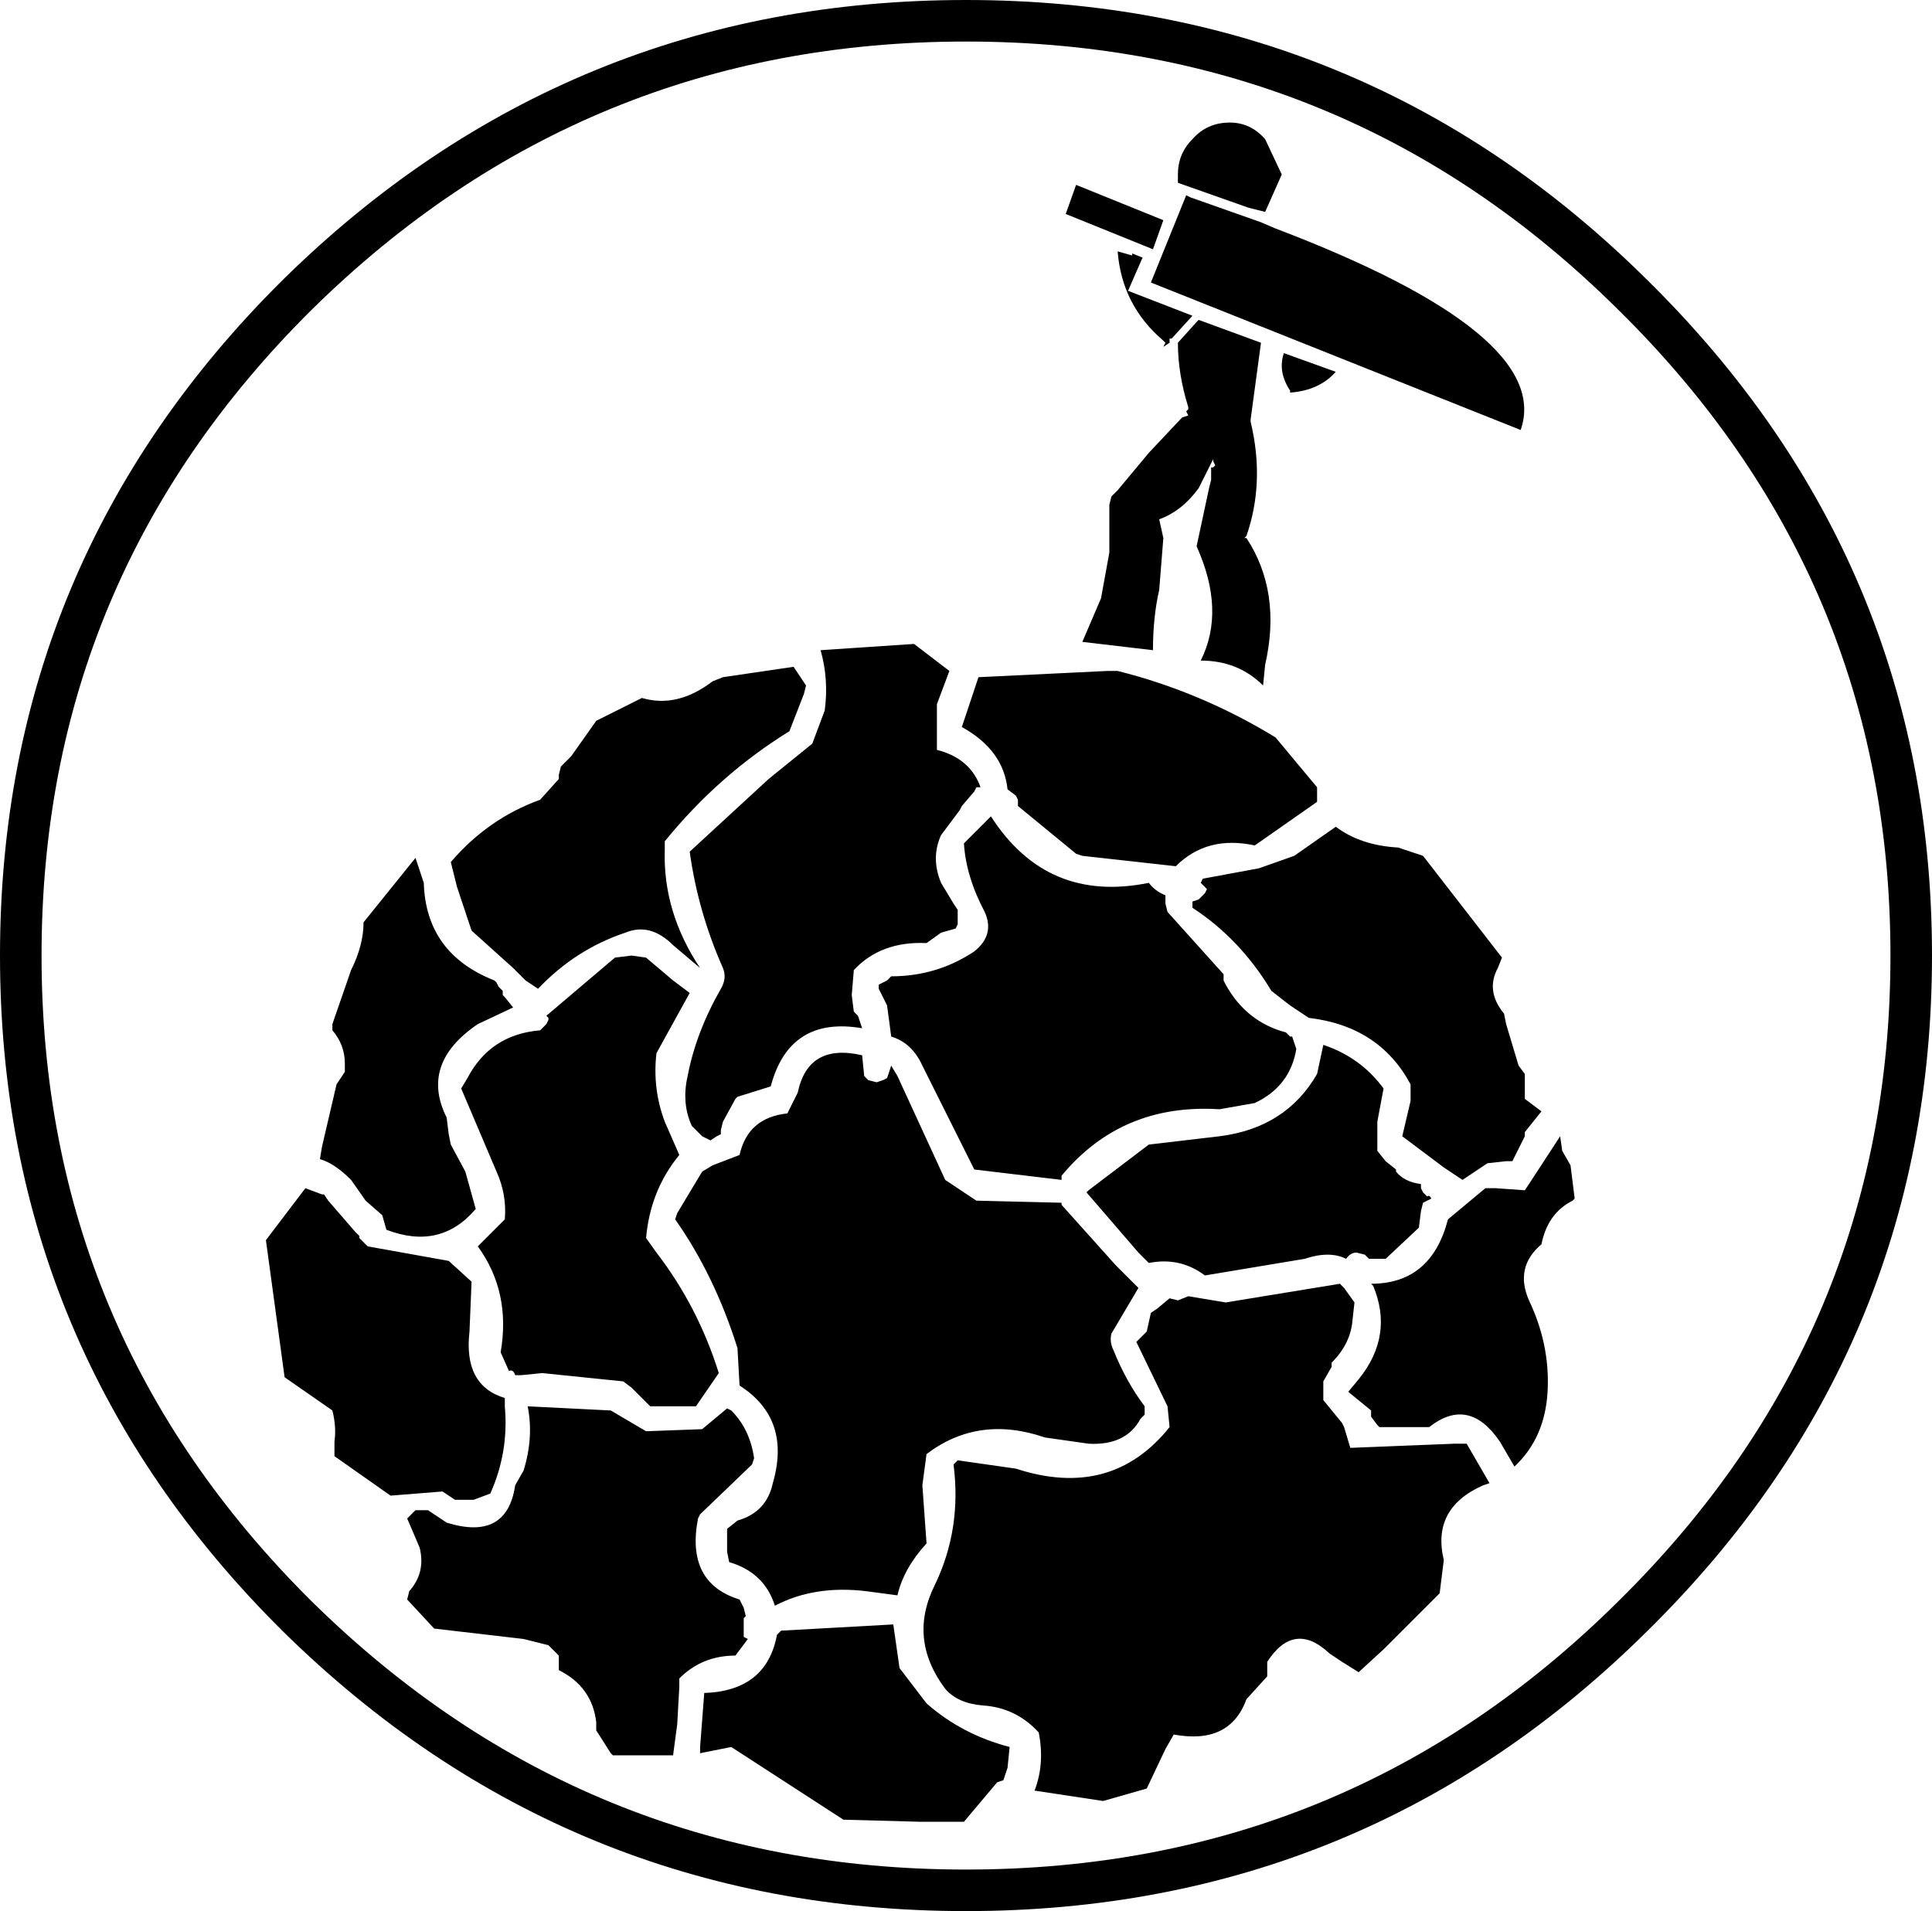 <?xml version="1.0" encoding="UTF-8" standalone="no"?>
<svg xmlns:xlink="http://www.w3.org/1999/xlink" height="46.0px" width="46.5px" xmlns="http://www.w3.org/2000/svg">
  <g transform="matrix(1.0, 0.0, 0.0, 1.0, 23.25, 23.0)">
    <path d="M16.05 -15.9 Q22.75 -9.3 22.75 0.0 22.75 9.3 16.05 15.9 9.4 22.5 0.0 22.5 -9.4 22.5 -16.1 15.9 -22.75 9.3 -22.75 0.0 -22.75 -9.3 -16.1 -15.9 -9.4 -22.5 0.0 -22.5 9.4 -22.5 16.05 -15.9 Z" fill="none" stroke="#000000" stroke-linecap="round" stroke-linejoin="round" stroke-width="1.0"/>
    <path d="M7.2 -19.65 L7.6 -18.8 7.2 -17.9 6.8 -18.0 5.1 -18.6 5.1 -18.8 Q5.1 -19.3 5.45 -19.65 5.8 -20.05 6.35 -20.05 6.85 -20.05 7.2 -19.65 M4.25 -16.8 L3.9 -16.0 5.45 -15.4 4.95 -14.85 4.9 -14.85 4.9 -14.75 4.75 -14.65 4.8 -14.75 4.75 -14.8 Q3.75 -15.65 3.65 -16.95 L4.0 -16.85 4.0 -16.9 4.25 -16.8 M4.75 -17.7 L4.5 -17.0 2.4 -17.85 2.65 -18.55 4.75 -17.7 M5.3 -18.3 L5.4 -18.25 7.1 -17.65 7.45 -17.5 Q14.15 -14.95 13.35 -12.65 L4.45 -16.2 5.3 -18.3 M5.55 -15.25 L5.6 -15.3 7.1 -14.75 6.85 -12.9 6.85 -12.85 Q7.2 -11.4 6.75 -10.1 L6.7 -10.05 6.75 -10.05 Q7.6 -8.75 7.2 -7.0 L7.15 -6.5 Q6.55 -7.1 5.65 -7.1 6.25 -8.3 5.55 -9.85 L5.85 -11.25 5.9 -11.45 5.9 -11.75 5.95 -11.75 6.0 -11.8 5.95 -11.9 5.95 -11.95 5.6 -11.25 Q5.2 -10.7 4.65 -10.5 L4.75 -10.05 4.65 -8.8 Q4.5 -8.15 4.5 -7.35 L2.8 -7.55 3.25 -8.6 3.45 -9.7 3.45 -10.85 3.5 -11.05 3.65 -11.2 4.4 -12.1 5.2 -12.95 5.35 -13.0 5.3 -13.1 5.35 -13.15 5.35 -13.2 Q5.1 -14.0 5.1 -14.75 L5.55 -15.25 M8.9 -14.05 Q8.5 -13.6 7.8 -13.55 L7.8 -13.6 Q7.5 -14.05 7.65 -14.5 L8.9 -14.05 M1.0 19.55 L0.9 19.85 0.75 19.9 -0.05 20.85 -1.1 20.85 -2.95 20.8 -5.65 19.05 -6.4 19.2 -6.4 19.05 -6.3 17.75 Q-4.8 17.7 -4.55 16.35 L-4.45 16.25 -1.75 16.1 -1.6 17.15 -0.95 18.0 Q-0.1 18.75 1.05 19.05 L1.0 19.55 M0.25 5.9 L2.3 5.95 2.3 6.0 3.6 7.45 4.15 8.0 3.5 9.1 Q3.45 9.3 3.55 9.5 3.85 10.25 4.3 10.85 L4.3 10.95 4.3 11.05 4.2 11.15 Q3.85 11.8 2.95 11.75 L1.9 11.6 Q0.3 11.05 -0.95 12.0 L-1.05 12.75 -0.95 14.15 Q-1.5 14.75 -1.65 15.4 L-2.4 15.3 Q-3.65 15.15 -4.6 15.65 -4.85 14.85 -5.7 14.6 L-5.75 14.35 -5.75 13.8 -5.5 13.6 Q-4.8 13.4 -4.65 12.7 -4.2 11.15 -5.45 10.35 L-5.5 9.45 Q-6.05 7.7 -7.0 6.35 L-6.95 6.2 -6.35 5.2 -6.1 5.05 -5.45 4.8 Q-5.25 3.9 -4.3 3.8 L-4.05 3.3 Q-3.8 2.1 -2.5 2.4 L-2.45 2.9 -2.35 3.0 -2.15 3.05 -2.0 3.0 -1.9 2.95 -1.8 2.65 -1.65 2.9 -0.5 5.4 0.25 5.9 M11.75 11.75 L12.05 11.75 12.6 12.7 12.45 12.75 Q11.2 13.3 11.5 14.55 L11.4 15.35 10.05 16.7 9.45 17.25 9.05 17.0 8.75 16.8 Q7.9 16.0 7.25 17.0 L7.25 17.15 7.25 17.35 6.75 17.9 Q6.35 19.0 5.0 18.75 L4.8 19.1 4.35 20.05 3.3 20.35 1.65 20.1 Q1.9 19.45 1.75 18.7 1.2 18.1 0.4 18.05 -0.2 18.0 -0.5 17.65 -1.4 16.45 -0.75 15.15 -0.1 13.8 -0.3 12.25 L-0.2 12.15 1.2 12.35 Q3.5 13.1 4.9 11.35 L4.85 10.85 4.1 9.3 4.35 9.05 4.45 8.6 4.6 8.5 4.9 8.25 5.1 8.3 5.35 8.2 6.25 8.35 9.0 7.9 9.1 8.0 9.35 8.35 9.3 8.8 Q9.25 9.35 8.8 9.8 L8.8 9.9 8.6 10.25 8.6 10.45 8.6 10.7 9.05 11.25 9.1 11.35 9.25 11.85 11.75 11.75 M13.45 5.65 L13.55 5.5 14.3 4.35 14.35 4.7 14.55 5.05 14.65 5.85 14.6 5.9 Q14.0 6.2 13.85 6.95 13.2 7.5 13.55 8.3 14.05 9.35 14.0 10.45 13.95 11.6 13.2 12.3 L12.85 11.7 Q12.1 10.6 11.15 11.35 L9.95 11.35 9.9 11.3 9.75 11.1 9.75 11.0 9.75 10.95 9.2 10.5 9.45 10.2 Q10.3 9.15 9.8 7.95 L9.75 7.9 Q11.2 7.9 11.6 6.35 L12.5 5.6 12.75 5.6 13.45 5.65 M11.0 5.95 L10.95 6.15 10.9 6.55 10.1 7.3 9.7 7.3 9.6 7.2 9.4 7.15 Q9.25 7.15 9.15 7.3 8.75 7.1 8.15 7.3 L5.75 7.7 Q5.15 7.25 4.4 7.4 L4.15 7.15 2.9 5.7 2.95 5.65 4.4 4.55 6.1 4.35 Q7.7 4.15 8.45 2.85 L8.6 2.15 Q9.5 2.45 10.05 3.2 L9.9 4.0 9.9 4.7 10.1 4.95 10.35 5.15 10.35 5.2 Q10.55 5.45 10.95 5.5 L10.95 5.6 11.0 5.7 11.1 5.8 Q11.15 5.75 11.2 5.85 L11.0 5.95 M5.75 -1.5 L5.8 -1.6 5.65 -1.75 5.7 -1.85 7.05 -2.1 7.9 -2.4 8.9 -3.1 Q9.5 -2.65 10.4 -2.6 L11.0 -2.4 12.9 0.05 12.8 0.3 Q12.5 0.85 12.95 1.4 L13.0 1.65 13.3 2.65 13.45 2.85 13.45 3.05 13.45 3.45 13.85 3.75 13.45 4.25 13.45 4.35 13.15 4.95 13.0 4.95 12.55 5.0 11.95 5.4 11.5 5.1 10.5 4.35 10.7 3.5 10.7 3.1 Q9.95 1.7 8.25 1.5 L7.8 1.2 7.35 0.85 Q6.6 -0.4 5.45 -1.15 L5.45 -1.25 5.45 -1.3 5.6 -1.35 5.75 -1.5 M0.45 -3.2 L0.6 -3.35 Q1.95 -1.25 4.4 -1.75 4.55 -1.55 4.8 -1.45 L4.8 -1.25 4.85 -1.05 6.2 0.45 6.2 0.5 6.2 0.6 6.25 0.7 Q6.75 1.6 7.7 1.85 L7.8 1.95 7.85 1.95 7.95 2.25 Q7.8 3.15 6.95 3.55 L6.1 3.7 Q3.75 3.55 2.3 5.3 L2.3 5.4 0.2 5.15 0.1 4.95 -1.05 2.65 Q-1.3 2.1 -1.8 1.95 L-1.9 1.2 -2.1 0.8 -2.1 0.7 -1.9 0.6 -1.8 0.5 Q-0.7 0.5 0.2 -0.1 0.7 -0.5 0.45 -1.05 0.0 -1.9 -0.05 -2.7 L0.45 -3.2 M0.25 -4.05 L0.2 -3.95 -0.1 -3.6 -0.15 -3.5 -0.6 -2.9 Q-0.85 -2.35 -0.6 -1.75 L-0.3 -1.25 -0.2 -1.1 -0.2 -1.0 -0.2 -0.75 -0.25 -0.65 -0.6 -0.55 -0.95 -0.3 Q-2.05 -0.35 -2.7 0.35 L-2.75 0.95 -2.7 1.35 -2.6 1.45 -2.5 1.75 Q-4.25 1.45 -4.7 3.15 L-5.5 3.4 -5.55 3.45 -5.85 4.0 -5.9 4.2 -5.9 4.3 -6.0 4.35 -6.15 4.45 -6.35 4.35 -6.6 4.1 Q-6.85 3.55 -6.7 2.9 -6.5 1.85 -5.9 0.8 -5.75 0.55 -5.85 0.3 -6.45 -1.05 -6.65 -2.5 L-4.75 -4.25 -3.7 -5.1 -3.4 -5.9 Q-3.3 -6.65 -3.5 -7.35 L-1.25 -7.5 -0.4 -6.85 -0.7 -6.05 -0.7 -5.75 -0.7 -4.95 Q0.1 -4.75 0.35 -4.05 L0.25 -4.05 M3.4 -6.85 L3.65 -6.85 Q5.65 -6.35 7.45 -5.25 L8.45 -4.05 8.45 -3.9 8.45 -3.7 6.95 -2.65 Q5.8 -2.9 5.05 -2.15 L2.8 -2.4 2.65 -2.45 1.25 -3.6 1.25 -3.7 1.25 -3.75 1.2 -3.85 1.0 -4.0 Q0.9 -4.95 -0.1 -5.5 L-0.05 -5.65 0.3 -6.7 3.4 -6.85 M-13.25 -2.35 L-13.05 -1.75 Q-13.0 -0.05 -11.35 0.6 L-11.3 0.65 -11.25 0.75 -11.15 0.85 -11.15 0.95 -11.1 1.0 -10.9 1.25 -11.75 1.65 Q-13.15 2.6 -12.5 3.9 L-12.45 4.3 -12.4 4.55 -12.05 5.2 -11.8 6.1 Q-12.65 7.1 -13.95 6.6 L-14.05 6.25 -14.45 5.9 -14.8 5.4 Q-15.2 5.0 -15.55 4.9 L-15.5 4.6 -15.15 3.1 -14.95 2.8 -14.95 2.6 Q-14.95 2.15 -15.25 1.8 L-15.25 1.65 -14.8 0.35 Q-14.5 -0.25 -14.5 -0.8 L-13.25 -2.35 M-15.45 5.75 L-15.35 5.9 -14.7 6.65 -14.6 6.75 -14.6 6.8 -14.4 7.0 -12.45 7.35 -11.9 7.85 -11.95 9.05 Q-12.1 10.35 -11.1 10.65 L-11.1 10.85 Q-11.0 11.95 -11.45 12.95 L-11.85 13.1 -12.3 13.1 -12.6 12.9 -13.85 13.0 -15.2 12.05 -15.2 11.7 Q-15.15 11.35 -15.25 10.95 L-16.4 10.15 -16.85 6.85 -15.9 5.6 -15.5 5.75 -15.45 5.75 M-8.55 10.95 L-7.7 11.45 -6.35 11.4 -5.75 10.9 -5.65 10.95 Q-5.2 11.4 -5.1 12.1 L-5.15 12.25 -6.4 13.45 -6.45 13.55 Q-6.75 15.1 -5.45 15.5 L-5.35 15.7 -5.3 15.9 -5.35 15.95 -5.35 16.2 -5.35 16.4 -5.25 16.45 -5.55 16.85 Q-6.35 16.85 -6.9 17.4 L-6.9 17.6 -6.95 18.5 -7.05 19.25 -8.5 19.25 -8.55 19.2 -8.9 18.65 -8.9 18.45 Q-9.0 17.6 -9.8 17.2 L-9.8 17.1 -9.8 16.85 -10.05 16.6 -10.65 16.45 -12.8 16.2 -13.45 15.5 -13.4 15.3 Q-13.0 14.85 -13.15 14.25 L-13.45 13.55 -13.25 13.35 -12.95 13.35 -12.5 13.65 Q-11.05 14.1 -10.85 12.75 L-10.65 12.4 Q-10.4 11.6 -10.55 10.85 L-8.55 10.95 M-7.05 0.6 L-6.65 0.9 -7.45 2.35 Q-7.55 3.2 -7.25 4.0 L-6.9 4.8 Q-7.6 5.65 -7.7 6.8 L-7.45 7.15 Q-6.45 8.45 -5.95 10.05 L-6.5 10.85 -7.6 10.85 -8.05 10.4 -8.25 10.25 -10.2 10.05 -10.7 10.1 -10.75 10.1 -10.85 10.1 Q-10.9 9.95 -11.0 10.0 L-11.2 9.55 Q-10.95 8.1 -11.75 7.0 L-11.1 6.35 Q-11.05 5.75 -11.3 5.2 L-12.15 3.2 -12.0 2.95 Q-11.45 1.9 -10.25 1.8 L-10.1 1.65 -10.05 1.55 -10.05 1.5 -10.1 1.45 -8.45 0.05 -8.05 0.0 -7.7 0.05 -7.05 0.6 M-11.9 -0.6 L-12.25 -1.65 -12.4 -2.25 Q-11.5 -3.3 -10.25 -3.75 L-9.8 -4.25 -9.8 -4.35 -9.75 -4.55 -9.5 -4.8 -8.9 -5.65 -7.8 -6.2 Q-6.95 -5.95 -6.1 -6.6 L-5.85 -6.7 -4.15 -6.95 -3.85 -6.5 -3.9 -6.3 -4.25 -5.4 Q-5.95 -4.35 -7.25 -2.75 L-7.25 -2.55 Q-7.3 -1.05 -6.4 0.3 L-7.05 -0.25 Q-7.6 -0.8 -8.2 -0.55 -9.4 -0.15 -10.3 0.8 L-10.6 0.6 -10.9 0.3 -11.9 -0.6" fill="#000000" fill-rule="evenodd" stroke="none"/>
  </g>
</svg>
